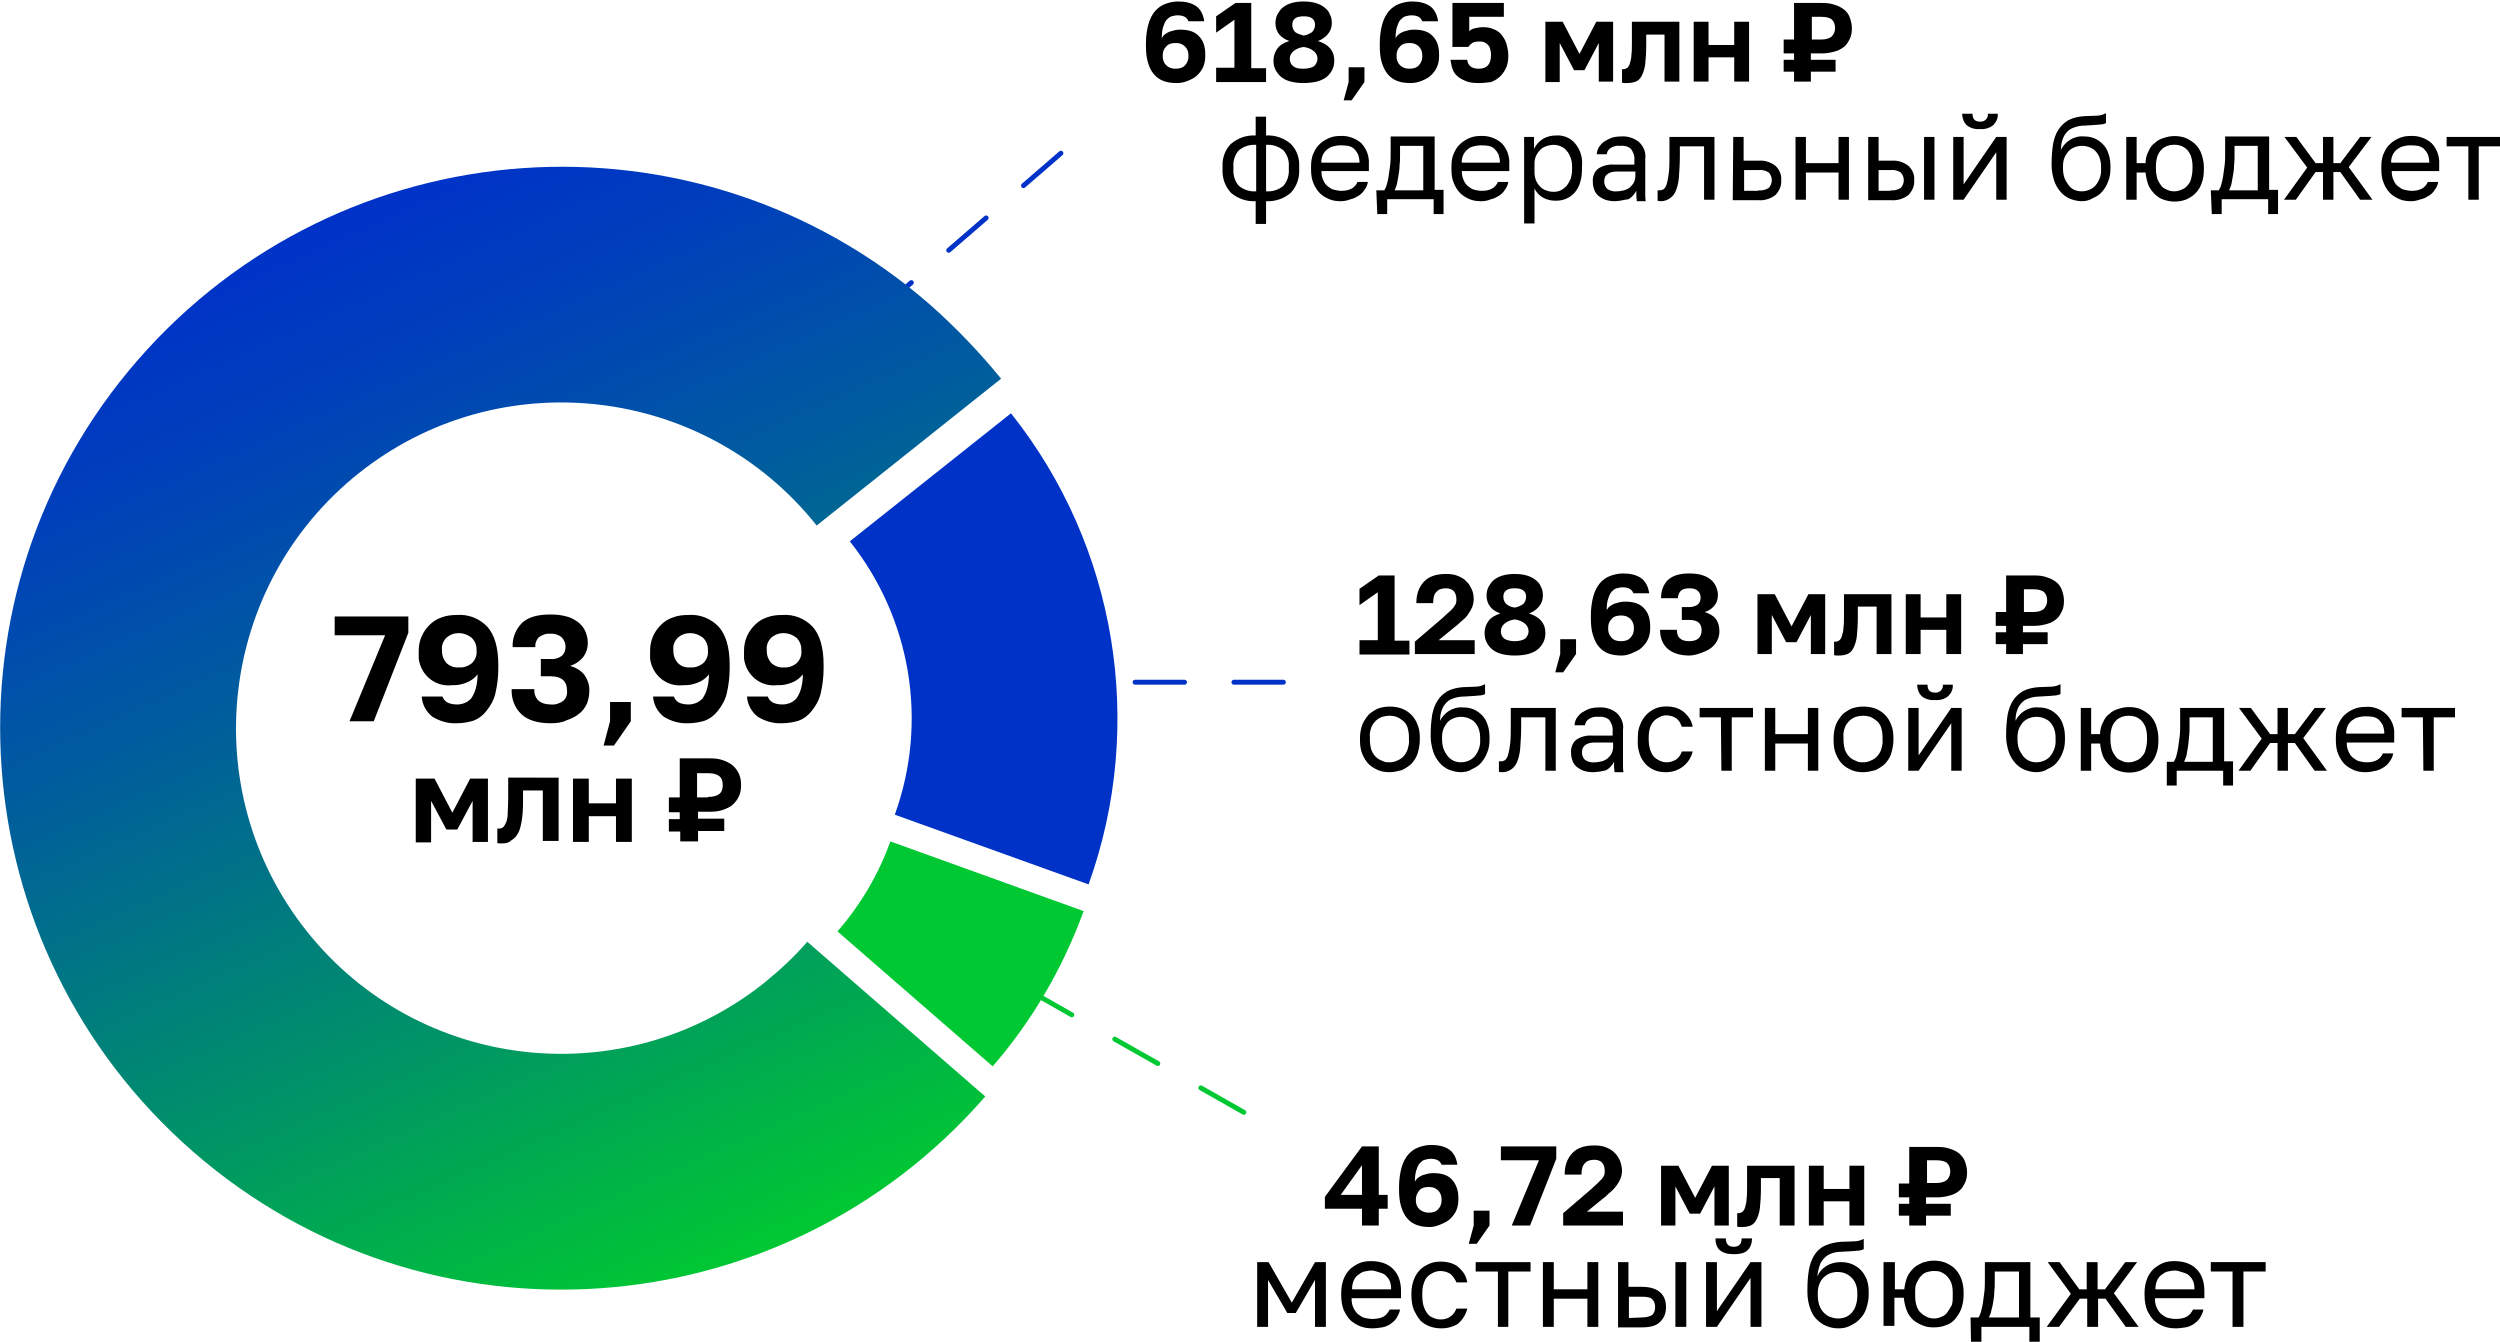 <?xml version="1.0" encoding="utf-8"?>
<!-- Generator: Adobe Illustrator 24.3.0, SVG Export Plug-In . SVG Version: 6.00 Build 0)  -->
<svg version="1.1" id="Layer_1" xmlns="http://www.w3.org/2000/svg" xmlns:xlink="http://www.w3.org/1999/xlink" x="0px" y="0px"
	 viewBox="0 0 505.7 271.4" style="enable-background:new 0 0 505.7 271.4;" xml:space="preserve">
<style type="text/css">
	.st0{fill:none;stroke:#00C832;stroke-linecap:round;stroke-linejoin:round;stroke-dasharray:10;}
	.st1{fill:none;stroke:#0032C8;stroke-linecap:round;stroke-linejoin:round;stroke-dasharray:10;}
	.st2{fill:url(#SVGID_1_);}
	.st3{fill:#0032C8;}
	.st4{fill:#00C832;}
</style>
<g id="Слой_2">
	<path d="M77.9,128.5H67.7v-3.8h14.9v3.3l-7,17.9h-4.9L77.9,128.5z"/>
	<path d="M92.4,146.3c-1.7,0.1-3.4-0.4-4.9-1.3c-1.3-1-2.1-2.5-2.2-4.1h4.2c0.2,0.5,0.5,0.9,1,1.2c0.6,0.3,1.3,0.4,2,0.4
		c0.5,0,1-0.1,1.5-0.3s0.9-0.5,1.3-0.9c0.4-0.6,0.7-1.2,0.9-1.9c0.3-1,0.4-2,0.4-3c-0.3,0.4-0.6,0.7-1,1s-0.8,0.5-1.3,0.7
		s-0.9,0.3-1.4,0.4c-0.5,0.1-1,0.1-1.5,0.1c-3.3,0.4-6.3-2-6.7-5.4c0-0.4,0-0.9,0-1.3v-0.3c0-1,0.2-2,0.6-2.9
		c0.4-0.9,0.9-1.6,1.6-2.3c0.7-0.7,1.5-1.2,2.4-1.5c1-0.4,2.1-0.5,3.1-0.5c2.3-0.2,4.6,0.7,6.2,2.4c1.4,1.6,2.2,4.1,2.2,7.7v0.6
		c0,1.8-0.2,3.5-0.6,5.2c-0.3,1.3-1,2.5-1.8,3.5c-0.7,0.9-1.6,1.6-2.7,2C94.7,146.1,93.6,146.3,92.4,146.3z M92.9,135
		c0.9,0.1,1.9-0.3,2.6-0.9c0.6-0.6,1-1.5,0.9-2.4v-0.3c0-0.9-0.3-1.7-1-2.4c-1.5-1.2-3.6-1.3-5.1,0c-0.6,0.6-1,1.5-0.9,2.4v0.3
		c0,0.9,0.3,1.7,0.9,2.4C91,134.8,92,135.1,92.9,135L92.9,135z"/>
	<path d="M111.4,146.3c-2.6,0-4.6-0.6-5.9-1.8c-1.4-1.3-2.1-3.2-2-5.1h4.6c-0.1,0.8,0.2,1.7,0.8,2.3c0.7,0.6,1.6,0.8,2.5,0.8
		c0.9,0.1,1.8-0.2,2.5-0.7c0.6-0.5,0.9-1.3,0.8-2.1c0-1.9-1.1-2.9-3.3-2.9h-2v-3.5h2c0.8,0.1,1.6-0.2,2.2-0.6
		c0.6-0.5,0.8-1.2,0.8-1.9s-0.3-1.4-0.8-1.9c-0.6-0.5-1.5-0.8-2.3-0.7c-0.8-0.1-1.6,0.2-2.3,0.7c-0.5,0.5-0.8,1.3-0.7,2h-4.6
		c-0.1-1.8,0.6-3.6,1.9-4.9c1.3-1.2,3.2-1.7,5.7-1.7c1.1,0,2.3,0.1,3.3,0.4c0.9,0.2,1.7,0.7,2.4,1.2c0.6,0.5,1.1,1.1,1.4,1.8
		c0.3,0.7,0.5,1.5,0.5,2.3c0,1.1-0.3,2.1-1,3c-0.7,0.8-1.6,1.4-2.6,1.7c1.1,0.3,2.2,0.9,2.9,1.8c0.7,1,1.1,2.2,1,3.4
		c0,0.9-0.2,1.7-0.5,2.5c-0.4,0.8-0.9,1.5-1.6,2c-0.7,0.6-1.6,1-2.5,1.3C113.6,146.2,112.5,146.3,111.4,146.3z"/>
	<path d="M123.4,145.9V142h4.2v3.9l-3.4,4.9h-2.1L123.4,145.9z"/>
	<path d="M139.2,146.3c-1.7,0.1-3.4-0.4-4.9-1.3c-1.3-1-2.1-2.5-2.2-4.1h4.2c0.2,0.5,0.5,0.9,1,1.2c0.6,0.3,1.3,0.4,2,0.4
		c0.5,0,1-0.1,1.5-0.3s0.9-0.5,1.3-0.9c0.4-0.6,0.7-1.2,0.9-1.9c0.3-1,0.4-2,0.4-3c-0.3,0.4-0.6,0.7-1,1s-0.8,0.5-1.3,0.7
		s-0.9,0.3-1.4,0.4c-0.5,0.1-1,0.1-1.5,0.1c-3.3,0.4-6.3-2-6.7-5.4c0-0.4,0-0.9,0-1.3v-0.3c0-1,0.2-2,0.6-2.9
		c0.4-0.9,0.9-1.6,1.6-2.3c0.7-0.7,1.5-1.2,2.4-1.5c1-0.4,2.1-0.5,3.1-0.5c2.3-0.2,4.6,0.7,6.2,2.4c1.4,1.6,2.2,4.1,2.2,7.7v0.6
		c0,1.8-0.2,3.5-0.6,5.2c-0.3,1.3-1,2.5-1.8,3.5c-0.7,0.9-1.6,1.6-2.7,2C141.5,146.1,140.4,146.3,139.2,146.3z M139.7,135
		c0.9,0.1,1.9-0.3,2.6-0.9c0.6-0.6,1-1.5,0.9-2.4v-0.3c0-0.9-0.3-1.7-1-2.4c-1.5-1.2-3.6-1.3-5.1,0c-0.6,0.6-1,1.5-0.9,2.4v0.3
		c0,0.9,0.3,1.7,0.9,2.4C137.8,134.8,138.7,135.1,139.7,135L139.7,135z"/>
	<path d="M158.2,146.3c-1.7,0.1-3.4-0.4-4.9-1.3c-1.3-1-2.1-2.5-2.2-4.1h4.2c0.2,0.5,0.5,0.9,1,1.2c0.6,0.3,1.3,0.4,2,0.4
		c0.5,0,1-0.1,1.5-0.3s0.9-0.5,1.3-0.9c0.4-0.6,0.7-1.2,0.9-1.9c0.3-1,0.4-2,0.4-3c-0.3,0.4-0.6,0.7-1,1s-0.8,0.5-1.3,0.7
		s-0.9,0.3-1.4,0.4c-0.5,0.1-1,0.1-1.5,0.1c-3.3,0.4-6.3-2-6.7-5.4c0-0.4,0-0.9,0-1.3v-0.3c0-1,0.2-2,0.6-2.9
		c0.4-0.9,0.9-1.6,1.6-2.3c0.7-0.7,1.5-1.2,2.4-1.5c1-0.4,2.1-0.5,3.1-0.5c2.3-0.2,4.6,0.7,6.2,2.4c1.4,1.6,2.2,4.1,2.2,7.7v0.6
		c0,1.8-0.2,3.5-0.6,5.2c-0.3,1.3-1,2.5-1.8,3.5c-0.7,0.9-1.6,1.6-2.7,2C160.5,146.1,159.3,146.3,158.2,146.3z M158.6,135
		c0.9,0.1,1.9-0.3,2.6-0.9c0.6-0.6,1-1.5,0.9-2.4v-0.3c0-0.9-0.3-1.7-1-2.4c-1.5-1.2-3.6-1.3-5.1,0c-0.6,0.6-1,1.5-0.9,2.4v0.3
		c0,0.9,0.3,1.7,0.9,2.4C156.8,134.8,157.7,135.1,158.6,135L158.6,135z"/>
	<path d="M281.1,156.2c-0.8,0-1.6-0.1-2.3-0.4c-0.7-0.3-1.4-0.7-1.9-1.2c-0.6-0.6-1-1.3-1.3-2c-0.4-0.9-0.5-1.9-0.5-2.9v-0.5
		c0-0.9,0.2-1.9,0.5-2.7c0.3-0.7,0.8-1.4,1.3-2c0.6-0.5,1.2-0.9,1.9-1.2c1.5-0.5,3.1-0.5,4.7,0c0.7,0.3,1.4,0.7,1.9,1.2
		c0.6,0.6,1,1.2,1.3,2c0.4,0.9,0.5,1.8,0.5,2.7v0.5c0,1-0.2,1.9-0.5,2.9c-0.3,0.8-0.8,1.5-1.3,2c-0.6,0.5-1.2,0.9-1.9,1.2
		C282.7,156,281.9,156.2,281.1,156.2z M281.1,154.2c0.5,0,1-0.1,1.4-0.3c0.5-0.2,0.9-0.4,1.3-0.8c0.4-0.4,0.7-0.9,0.9-1.4
		c0.2-0.7,0.4-1.4,0.3-2.1v-0.5c0-0.7-0.1-1.3-0.3-2c-0.2-0.5-0.5-1-0.9-1.3s-0.8-0.6-1.3-0.8c-0.9-0.3-1.9-0.3-2.9,0
		c-0.5,0.2-0.9,0.4-1.3,0.8c-0.4,0.4-0.7,0.8-0.9,1.3c-0.2,0.6-0.4,1.3-0.3,2v0.5c0,0.7,0.1,1.4,0.3,2.1c0.2,0.5,0.5,1,0.9,1.4
		s0.8,0.6,1.3,0.8C280.1,154.2,280.6,154.2,281.1,154.2L281.1,154.2z"/>
	<path d="M295.5,156.2c-0.8,0-1.6-0.2-2.4-0.5c-0.7-0.3-1.4-0.8-1.9-1.4c-0.6-0.7-1-1.4-1.3-2.3c-0.3-1-0.5-2-0.5-3v-0.5
		c0-1.3,0.1-2.6,0.3-3.9c0.2-1,0.5-2,1.1-2.9c0.5-0.8,1.2-1.4,2-1.9c1-0.5,2-0.7,3.1-0.8c1,0,1.9-0.1,2.6-0.1s1.3-0.2,1.9-0.5v2
		c-0.4,0.2-0.9,0.3-1.4,0.3c-0.7,0.1-1.6,0.1-2.8,0.2c-0.7,0-1.4,0.1-2,0.3s-1.1,0.4-1.5,0.8c-0.4,0.4-0.8,0.9-1,1.5
		c-0.3,0.7-0.4,1.5-0.4,2.3c0.4-0.8,1-1.5,1.8-2s1.8-0.8,2.8-0.7c0.8,0,1.5,0.1,2.2,0.4c0.7,0.3,1.2,0.7,1.7,1.2s0.9,1.2,1.1,1.9
		c0.3,0.8,0.4,1.7,0.4,2.5v0.5c0,0.9-0.1,1.8-0.5,2.7c-0.3,0.8-0.7,1.4-1.2,2s-1.2,1-1.9,1.3C297.2,156,296.3,156.2,295.5,156.2z
		 M295.5,154.2c1,0,2.1-0.4,2.8-1.2c0.8-1,1.2-2.2,1.1-3.4v-0.5c0-0.6-0.1-1.1-0.3-1.7c-0.2-0.5-0.4-0.9-0.8-1.3
		c-0.3-0.4-0.8-0.6-1.2-0.8c-1-0.4-2.1-0.4-3.1,0c-0.5,0.2-0.9,0.5-1.2,0.8c-0.3,0.4-0.6,0.8-0.8,1.3c-0.2,0.5-0.3,1.1-0.3,1.7v0.5
		c0,0.6,0.1,1.3,0.3,1.9c0.2,0.5,0.5,1,0.8,1.4C293.5,153.8,294.5,154.2,295.5,154.2L295.5,154.2z"/>
	<path d="M303.9,156.2c-0.2,0-0.5,0-0.7-0.1V154c0.1,0,0.2,0,0.4,0c0.3,0,0.7-0.1,0.9-0.3c0.3-0.3,0.5-0.7,0.6-1.2
		c0.2-0.7,0.3-1.5,0.4-2.3c0.1-1,0.1-2.2,0.1-3.6v-3.4h9.1v12.7h-2.1v-10.8h-4.9v2c0,1.5-0.1,3-0.2,4.4c-0.1,1-0.3,1.9-0.7,2.8
		C306.3,155.4,305.2,156.2,303.9,156.2L303.9,156.2z"/>
	<path d="M322.2,156.2c-0.6,0-1.3-0.1-1.9-0.3c-0.5-0.2-1-0.5-1.4-0.8c-0.4-0.4-0.7-0.8-0.8-1.2c-0.2-0.5-0.3-1-0.3-1.6
		c-0.1-1,0.3-2.1,1.1-2.7c0.9-0.6,2.1-0.9,3.2-0.8h4.1v-0.9c0.1-0.8-0.2-1.6-0.7-2.3c-0.6-0.5-1.4-0.7-2.2-0.6
		c-0.7-0.1-1.4,0.1-2,0.5c-0.4,0.3-0.6,0.7-0.7,1.2h-2.1c0-0.5,0.2-1,0.4-1.4c0.3-0.4,0.6-0.8,1-1.1c0.5-0.3,1-0.6,1.5-0.8
		c0.6-0.2,1.3-0.3,2-0.3c1.3-0.1,2.6,0.3,3.6,1.1c1,0.9,1.5,2.2,1.3,3.5v5.2c0,0.7,0,1.3,0,1.8s0,1,0.1,1.5h-1.8
		c0-0.4-0.1-0.7-0.1-1s0-0.7,0-1.1c-0.4,0.7-0.9,1.3-1.6,1.7C324.1,156,323.1,156.2,322.2,156.2z M322.6,154.2
		c0.5,0,0.9-0.1,1.4-0.2c0.4-0.1,0.8-0.3,1.2-0.6c0.3-0.3,0.6-0.6,0.8-1c0.2-0.4,0.3-0.9,0.3-1.3v-0.9h-3.8c-0.6,0-1.3,0.1-1.8,0.5
		c-0.5,0.3-0.7,0.9-0.7,1.5s0.2,1.1,0.6,1.5C321.2,154.1,321.9,154.3,322.6,154.2L322.6,154.2z"/>
	<path d="M337,156.2c-0.8,0-1.6-0.1-2.3-0.4c-0.7-0.3-1.3-0.7-1.8-1.2c-0.5-0.6-1-1.3-1.2-2c-0.3-0.9-0.5-1.9-0.4-2.9v-0.5
		c0-0.9,0.1-1.8,0.5-2.7c0.3-0.7,0.7-1.4,1.3-2c0.5-0.5,1.1-0.9,1.8-1.2c0.7-0.3,1.4-0.4,2.2-0.4c0.7,0,1.4,0.1,2,0.3
		s1.1,0.5,1.6,0.9c0.4,0.4,0.8,0.8,1.1,1.3c0.3,0.5,0.5,1,0.6,1.6h-2.2c-0.1-0.3-0.3-0.6-0.4-0.9c-0.2-0.3-0.4-0.5-0.6-0.7
		c-0.3-0.2-0.6-0.4-0.9-0.5c-0.4-0.1-0.8-0.2-1.2-0.2c-0.5,0-0.9,0.1-1.3,0.3s-0.8,0.4-1.2,0.8c-0.4,0.4-0.6,0.8-0.8,1.3
		c-0.2,0.6-0.3,1.3-0.3,2v0.5c0,0.7,0.1,1.4,0.3,2.1c0.2,0.5,0.4,1,0.8,1.4c0.3,0.3,0.7,0.6,1.2,0.8c0.4,0.2,0.9,0.3,1.3,0.3
		c0.7,0,1.4-0.2,2-0.6c0.5-0.4,0.9-0.9,1.1-1.6h2.2c-0.3,1.2-0.9,2.2-1.9,3C339.5,155.8,338.3,156.2,337,156.2z"/>
	<path d="M348.1,145.1h-4.3v-1.9h10.8v1.9h-4.3v10.8h-2.1L348.1,145.1z"/>
	<path d="M357,143.2h2.1v5.3h6.6v-5.3h2.1v12.7h-2.1v-5.5h-6.6v5.5H357V143.2z"/>
	<path d="M376.9,156.2c-0.8,0-1.6-0.1-2.3-0.4c-0.7-0.3-1.4-0.7-1.9-1.2c-0.6-0.6-1-1.3-1.3-2c-0.4-0.9-0.5-1.9-0.5-2.9v-0.5
		c0-0.9,0.2-1.9,0.5-2.7c0.3-0.7,0.8-1.4,1.3-2c0.6-0.5,1.2-0.9,1.9-1.2c1.5-0.5,3.1-0.5,4.7,0c0.7,0.3,1.4,0.7,1.9,1.2
		c0.6,0.6,1,1.2,1.3,2c0.4,0.9,0.5,1.8,0.5,2.7v0.5c0,1-0.2,1.9-0.5,2.9c-0.3,0.8-0.8,1.5-1.3,2c-0.6,0.5-1.2,0.9-1.9,1.2
		C378.5,156,377.7,156.2,376.9,156.2z M376.9,154.2c0.5,0,1-0.1,1.4-0.3c0.5-0.2,0.9-0.4,1.3-0.8c0.4-0.4,0.7-0.9,0.9-1.4
		c0.2-0.7,0.4-1.4,0.3-2.1v-0.5c0-0.7-0.1-1.3-0.3-2c-0.2-0.5-0.5-1-0.9-1.3s-0.8-0.6-1.3-0.8c-0.9-0.3-1.9-0.3-2.9,0
		c-0.5,0.2-0.9,0.4-1.3,0.8c-0.4,0.4-0.7,0.8-0.9,1.3c-0.2,0.6-0.4,1.3-0.3,2v0.5c0,0.7,0.1,1.4,0.3,2.1c0.2,0.5,0.5,1,0.9,1.4
		s0.8,0.6,1.3,0.8C375.9,154.2,376.4,154.2,376.9,154.2L376.9,154.2z"/>
	<path d="M386,143.2h2.1v9.6l6.6-9.6h2.1v12.7h-2.1v-9.6l-6.6,9.6H386V143.2z M391.4,141.6c-1,0.1-2-0.2-2.7-0.8
		c-0.6-0.6-0.9-1.5-0.9-2.3h2.1c0,1.1,0.5,1.6,1.5,1.6c0.8,0.1,1.5-0.5,1.6-1.2c0-0.1,0-0.3,0-0.4h2c0.1,0.9-0.3,1.7-0.9,2.3
		C393.4,141.4,392.4,141.7,391.4,141.6L391.4,141.6z"/>
	<path d="M411.9,156.2c-0.8,0-1.6-0.2-2.4-0.5c-0.7-0.3-1.4-0.8-1.9-1.4c-0.6-0.7-1-1.4-1.3-2.3c-0.3-1-0.5-2-0.5-3v-0.5
		c0-1.3,0.1-2.6,0.3-3.9c0.2-1,0.5-2,1.1-2.9c0.5-0.8,1.2-1.4,2-1.9c1-0.5,2-0.7,3.1-0.8c1,0,1.9-0.1,2.6-0.1s1.3-0.2,1.9-0.5v2
		c-0.4,0.2-0.9,0.3-1.4,0.3c-0.7,0.1-1.6,0.1-2.8,0.2c-0.7,0-1.4,0.1-2,0.3s-1.1,0.4-1.5,0.8c-0.4,0.4-0.8,0.9-1,1.5
		c-0.3,0.7-0.4,1.5-0.4,2.3c0.4-0.8,1-1.5,1.8-2s1.8-0.8,2.8-0.7c0.8,0,1.5,0.1,2.2,0.4c0.7,0.3,1.2,0.7,1.7,1.2s0.9,1.2,1.1,1.9
		c0.3,0.8,0.4,1.7,0.4,2.5v0.5c0,0.9-0.1,1.8-0.5,2.7c-0.3,0.8-0.7,1.4-1.2,2s-1.2,1-1.9,1.3C413.6,156,412.7,156.2,411.9,156.2z
		 M411.9,154.2c1,0,2.1-0.4,2.8-1.2c0.8-1,1.2-2.2,1.1-3.4v-0.5c0-0.6-0.1-1.1-0.3-1.7c-0.2-0.5-0.4-0.9-0.8-1.3
		c-0.3-0.4-0.8-0.6-1.2-0.8c-1-0.4-2.1-0.4-3.1,0c-0.5,0.2-0.9,0.5-1.2,0.8c-0.3,0.4-0.6,0.8-0.8,1.3c-0.2,0.5-0.3,1.1-0.3,1.7v0.5
		c0,0.6,0.1,1.3,0.3,1.9c0.2,0.5,0.5,1,0.8,1.4C409.9,153.8,410.9,154.2,411.9,154.2L411.9,154.2z"/>
	<path d="M420.9,143.2h2.1v5.3h1.8c0-0.8,0.2-1.7,0.6-2.4c0.3-0.7,0.7-1.3,1.3-1.7c0.5-0.5,1.1-0.8,1.8-1c1.4-0.5,3-0.5,4.4,0
		c0.7,0.3,1.3,0.7,1.9,1.2c0.6,0.6,1,1.2,1.3,2c0.3,0.9,0.5,1.8,0.5,2.7v0.5c0,1-0.1,1.9-0.5,2.9c-0.3,0.8-0.7,1.4-1.3,2
		c-0.5,0.5-1.2,0.9-1.9,1.2c-1.4,0.5-3,0.5-4.4,0c-0.7-0.2-1.3-0.6-1.8-1.1s-1-1.1-1.3-1.8c-0.3-0.8-0.5-1.7-0.6-2.6H423v5.5h-2.1
		V143.2z M430.6,154.2c0.5,0,0.9-0.1,1.4-0.3s0.9-0.4,1.2-0.8c0.4-0.4,0.7-0.9,0.8-1.4c0.2-0.7,0.3-1.4,0.3-2.1v-0.5
		c0-0.7-0.1-1.3-0.3-2c-0.2-0.5-0.5-1-0.8-1.3s-0.7-0.6-1.2-0.8c-0.9-0.3-1.9-0.3-2.8,0c-0.4,0.2-0.9,0.4-1.2,0.8
		c-0.4,0.4-0.6,0.8-0.8,1.3c-0.2,0.6-0.3,1.3-0.3,2v0.5c0,0.7,0.1,1.4,0.3,2.1c0.2,0.5,0.5,1,0.8,1.4s0.7,0.6,1.2,0.8
		C429.7,154.2,430.2,154.2,430.6,154.2L430.6,154.2z"/>
	<path d="M438.1,154.1h1.6c0.2-0.3,0.4-0.7,0.5-1.1c0.2-0.6,0.3-1.2,0.4-1.8c0.1-0.7,0.2-1.4,0.3-2.2c0.1-0.8,0.1-1.6,0.1-2.4v-3.4
		h8.9V154h1.8v4.9h-2v-3h-9.4v3h-2v-4.8H438.1z M447.6,154.1v-9h-4.7v2c0,0.7,0,1.3-0.1,2s-0.1,1.3-0.2,1.9
		c-0.1,0.6-0.2,1.2-0.3,1.7c-0.1,0.5-0.3,0.9-0.5,1.4L447.6,154.1L447.6,154.1z"/>
	<path d="M457.5,149.4l-4.6-6.2h2.4l3.9,5.3h1.5v-5.3h2.1v5.3h1.4l4-5.3h2.3l-4.6,6.1l4.8,6.6h-2.5l-4-5.6h-1.4v5.6h-2.1v-5.6h-1.5
		l-4,5.6h-2.4L457.5,149.4z"/>
	<path d="M478.5,156.2c-0.8,0-1.6-0.1-2.3-0.4c-0.7-0.3-1.4-0.7-1.9-1.2c-0.6-0.6-1-1.3-1.3-2c-0.4-0.9-0.5-1.9-0.5-2.9v-0.5
		c0-0.9,0.1-1.9,0.5-2.7c0.3-0.7,0.7-1.4,1.3-1.9c0.5-0.5,1.2-0.9,1.9-1.2c0.7-0.3,1.5-0.4,2.2-0.4c2.9-0.3,5.6,1.8,5.9,4.8
		c0,0.4,0,0.8,0,1.1v1.3h-9.6c0,0.7,0.1,1.3,0.4,1.9c0.2,0.5,0.5,0.9,0.9,1.2s0.8,0.6,1.3,0.7c0.5,0.1,0.9,0.2,1.4,0.2
		c0.8,0,1.5-0.1,2.2-0.5c0.5-0.3,0.9-0.8,1.1-1.3h2.1c-0.1,0.6-0.3,1.1-0.7,1.6c-0.3,0.5-0.7,0.9-1.2,1.2s-1,0.6-1.6,0.7
		C479.8,156.1,479.2,156.2,478.5,156.2z M478.4,144.9c-0.5,0-1,0.1-1.4,0.2c-0.5,0.1-0.9,0.4-1.2,0.6c-0.4,0.3-0.7,0.7-0.9,1.1
		c-0.2,0.5-0.4,1.1-0.3,1.6h7.7c0-0.6-0.1-1.1-0.3-1.7c-0.2-0.4-0.5-0.8-0.8-1.1s-0.8-0.5-1.2-0.6
		C479.4,144.9,478.9,144.9,478.4,144.9L478.4,144.9z"/>
	<path d="M490.1,145.1h-4.3v-1.9h10.8v1.9h-4.3v10.8h-2.1L490.1,145.1z"/>
	<path d="M254,40.7c-1.8,0.1-3.6-0.5-5-1.7c-1.2-1.3-1.8-3-1.7-4.8v-0.5c-0.1-1.7,0.5-3.4,1.7-4.6c1.4-1.2,3.2-1.8,5-1.7v-3.8h2.1
		v3.8c1.8-0.1,3.6,0.5,5,1.7c1.2,1.2,1.8,2.9,1.7,4.6v0.5c0.1,1.8-0.5,3.5-1.7,4.8c-1.4,1.2-3.2,1.8-5,1.7v4.6H254V40.7z
		 M249.5,34.2c-0.1,1.2,0.3,2.5,1.1,3.4c1,0.8,2.2,1.2,3.5,1.1v-9.4c-1.3-0.1-2.5,0.3-3.5,1.1c-0.8,0.9-1.2,2.1-1.1,3.3V34.2z
		 M260.7,33.7c0.1-1.2-0.3-2.4-1.1-3.3c-1-0.8-2.2-1.2-3.5-1.1v9.4c1.3,0.1,2.5-0.3,3.5-1.1c0.8-0.9,1.2-2.2,1.1-3.4V33.7z"/>
	<path d="M271.2,40.7c-0.8,0-1.6-0.1-2.3-0.4c-0.7-0.3-1.4-0.7-1.9-1.2c-0.6-0.6-1-1.3-1.3-2c-0.4-0.9-0.5-1.9-0.5-2.9v-0.5
		c0-0.9,0.1-1.9,0.5-2.7c0.3-0.7,0.7-1.4,1.3-1.9c0.5-0.5,1.2-0.9,1.9-1.2c0.7-0.3,1.5-0.4,2.2-0.4c1.6-0.1,3.2,0.5,4.3,1.5
		c1.1,1.2,1.6,2.7,1.5,4.3v1.3h-9.6c0,0.7,0.1,1.3,0.4,1.9c0.2,0.5,0.5,0.9,0.9,1.2s0.8,0.6,1.3,0.7c0.5,0.1,0.9,0.2,1.4,0.2
		c0.8,0,1.5-0.1,2.2-0.5c0.5-0.3,0.9-0.8,1.1-1.3h2.1c-0.1,0.6-0.3,1.1-0.7,1.6c-0.3,0.5-0.7,0.9-1.2,1.2s-1,0.6-1.6,0.7
		C272.5,40.6,271.8,40.7,271.2,40.7z M271.1,29.4c-0.5,0-1,0.1-1.4,0.2c-0.5,0.1-0.9,0.4-1.2,0.6c-0.4,0.3-0.7,0.7-0.9,1.1
		c-0.2,0.5-0.4,1.1-0.3,1.6h7.7c0-0.6-0.1-1.1-0.3-1.7c-0.2-0.4-0.5-0.8-0.8-1.1c-0.3-0.3-0.8-0.5-1.2-0.6
		C272,29.4,271.5,29.4,271.1,29.4L271.1,29.4z"/>
	<path d="M278.4,38.5h1.6c0.2-0.3,0.4-0.7,0.5-1.1c0.2-0.6,0.3-1.2,0.4-1.8c0.1-0.7,0.2-1.4,0.3-2.2c0.1-0.8,0.1-1.6,0.1-2.4v-3.4
		h8.9v10.8h1.8v4.9h-2v-3h-9.4v3h-2L278.4,38.5z M287.9,38.5v-9h-4.7v2c0,0.7,0,1.3-0.1,2c0,0.7-0.1,1.3-0.2,1.9
		c-0.1,0.6-0.2,1.2-0.3,1.7c-0.1,0.5-0.3,0.9-0.5,1.4L287.9,38.5z"/>
	<path d="M299.6,40.7c-0.8,0-1.6-0.1-2.3-0.4c-0.7-0.3-1.4-0.7-1.9-1.2c-0.6-0.6-1-1.3-1.3-2c-0.4-0.9-0.5-1.9-0.5-2.9v-0.5
		c0-0.9,0.1-1.9,0.5-2.7c0.3-0.7,0.7-1.4,1.3-1.9c0.5-0.5,1.2-0.9,1.9-1.2c0.7-0.3,1.5-0.4,2.2-0.4c1.6-0.1,3.2,0.5,4.3,1.5
		c1.1,1.2,1.6,2.7,1.5,4.3v1.3h-9.6c0,0.7,0.1,1.3,0.4,1.9c0.2,0.5,0.5,0.9,0.9,1.2s0.8,0.6,1.3,0.7c0.5,0.1,0.9,0.2,1.4,0.2
		c0.8,0,1.5-0.1,2.2-0.5c0.5-0.3,0.9-0.8,1.1-1.3h2.1c-0.1,0.6-0.3,1.1-0.7,1.6c-0.3,0.5-0.7,0.9-1.2,1.2s-1,0.6-1.6,0.7
		C300.9,40.6,300.3,40.7,299.6,40.7z M299.5,29.4c-0.5,0-1,0.1-1.4,0.2c-0.5,0.1-0.9,0.3-1.2,0.6c-0.4,0.3-0.7,0.7-0.9,1.1
		c-0.2,0.5-0.4,1.1-0.3,1.6h7.7c0-0.6-0.1-1.1-0.3-1.7c-0.2-0.4-0.5-0.8-0.8-1.1c-0.3-0.3-0.8-0.5-1.2-0.6
		C300.5,29.4,300,29.4,299.5,29.4L299.5,29.4z"/>
	<path d="M308.3,27.7h2v2.4c0.4-0.8,1-1.5,1.8-2s1.8-0.7,2.7-0.7c1.4-0.1,2.9,0.5,3.8,1.6c1.1,1.3,1.6,3,1.4,4.7v0.5
		c0,1-0.1,1.9-0.4,2.8c-0.2,0.7-0.6,1.4-1.1,2c-0.5,0.5-1,0.9-1.7,1.2s-1.4,0.4-2.1,0.4c-1,0-1.9-0.2-2.7-0.7
		c-0.7-0.4-1.3-1.1-1.6-1.8v7.1h-2.1L308.3,27.7z M314.3,38.8c0.5,0,1-0.1,1.4-0.3s0.8-0.5,1.2-0.9c0.3-0.4,0.6-0.9,0.8-1.4
		c0.2-0.6,0.3-1.3,0.3-2v-0.5c0-0.6-0.1-1.3-0.3-1.8c-0.2-0.5-0.4-1-0.8-1.4c-0.3-0.4-0.7-0.7-1.2-0.9c-0.5-0.2-0.9-0.3-1.4-0.3
		s-1.1,0.1-1.6,0.3c-0.5,0.2-0.9,0.4-1.2,0.8c-0.7,0.7-1.1,1.6-1.1,2.6v1.9c0,0.5,0.1,1.1,0.3,1.6c0.4,0.9,1.1,1.7,2,2
		C313.2,38.7,313.7,38.8,314.3,38.8z"/>
	<path d="M326.6,40.7c-0.6,0-1.3-0.1-1.9-0.3c-0.5-0.2-1-0.5-1.4-0.8c-0.4-0.4-0.7-0.8-0.8-1.2c-0.2-0.5-0.3-1-0.3-1.6
		c-0.1-1,0.3-2.1,1.1-2.7c0.9-0.6,2.1-0.9,3.2-0.8h4.1v-0.9c0.1-0.8-0.2-1.6-0.7-2.3c-0.6-0.5-1.4-0.7-2.2-0.6
		c-0.7-0.1-1.4,0.1-2,0.5c-0.4,0.3-0.6,0.7-0.7,1.2h-2c0-0.5,0.2-1,0.4-1.4c0.3-0.4,0.6-0.8,1-1.1c0.5-0.3,1-0.6,1.5-0.8
		c0.6-0.2,1.3-0.3,2-0.3c1.3-0.1,2.6,0.3,3.6,1.1c1,0.9,1.5,2.2,1.3,3.5v5.2c0,0.7,0,1.3,0,1.8s0,1,0.1,1.5h-1.8
		c0-0.4-0.1-0.7-0.1-1s0-0.7,0-1.1c-0.4,0.7-0.9,1.3-1.6,1.7C328.5,40.4,327.6,40.7,326.6,40.7z M327.1,38.7c0.5,0,0.9-0.1,1.4-0.2
		c0.4-0.1,0.8-0.3,1.2-0.6c0.3-0.3,0.6-0.6,0.8-1c0.2-0.4,0.3-0.9,0.3-1.3v-0.9H327c-0.6,0-1.3,0.1-1.8,0.5
		c-0.5,0.3-0.7,0.9-0.7,1.5s0.2,1.1,0.6,1.5C325.7,38.6,326.4,38.8,327.1,38.7L327.1,38.7z"/>
	<path d="M336,40.7c-0.2,0-0.5,0-0.7-0.1v-2.1c0.1,0,0.2,0,0.4,0c0.3,0,0.7-0.1,0.9-0.3c0.3-0.3,0.5-0.7,0.6-1.2
		c0.2-0.7,0.3-1.5,0.4-2.3c0.1-1,0.1-2.2,0.1-3.6v-3.4h9.1v12.7h-2.1V29.6h-4.9v2c0,1.5-0.1,3-0.2,4.4c-0.1,1-0.3,1.9-0.7,2.8
		C338.4,39.9,337.2,40.7,336,40.7L336,40.7z"/>
	<path d="M350.6,27.7h2.1v4.8h3c1.3-0.1,2.5,0.3,3.5,1.1c0.8,0.8,1.2,1.8,1.1,2.9c0.1,1.1-0.4,2.1-1.1,2.9c-1,0.8-2.3,1.2-3.5,1.1
		h-5.2L350.6,27.7z M355.7,38.5c0.7,0.1,1.5-0.1,2.1-0.5c0.8-0.9,0.8-2.2,0-3.1c-0.6-0.4-1.4-0.6-2.1-0.5h-2.9v4.2h2.9V38.5z"/>
	<path d="M363.2,27.7h2.1V33h6.6v-5.3h2.1v12.7h-2.1v-5.5h-6.6v5.5h-2.1V27.7z"/>
	<path d="M377.9,27.7h2.1v4.8h2.6c1.3-0.1,2.5,0.3,3.5,1.1c0.8,0.8,1.2,1.8,1.1,2.9c0.1,1.1-0.4,2.1-1.1,2.9c-1,0.8-2.3,1.2-3.5,1.1
		h-4.7V27.7z M382.4,38.5c0.7,0.1,1.5-0.1,2.1-0.5c0.8-0.9,0.8-2.2,0-3.1c-0.6-0.4-1.4-0.6-2.1-0.5H380v4.2h2.4V38.5z M389.2,27.7
		h2.1v12.7h-2.1V27.7z"/>
	<path d="M395.1,27.7h2.1v9.6l6.6-9.6h2.1v12.7h-2.1v-9.6l-6.6,9.6h-2.1V27.7z M400.5,26.1c-1,0.1-2-0.2-2.7-0.8
		c-0.6-0.6-0.9-1.5-0.9-2.3h2.1c0,1.1,0.5,1.6,1.5,1.6c0.8,0.1,1.5-0.5,1.6-1.2c0-0.1,0-0.3,0-0.4h2c0.1,0.9-0.3,1.7-0.9,2.3
		C402.5,25.9,401.5,26.2,400.5,26.1L400.5,26.1z"/>
	<path d="M421.1,40.7c-0.8,0-1.6-0.2-2.4-0.5c-0.7-0.3-1.4-0.8-1.9-1.4c-0.6-0.7-1-1.4-1.3-2.3c-0.3-1-0.5-2-0.5-3V33
		c0-1.3,0.1-2.6,0.3-3.9c0.2-1,0.5-2,1.1-2.9c0.5-0.8,1.2-1.4,2-1.9c1-0.5,2-0.7,3.1-0.8c1,0,1.9-0.1,2.6-0.1s1.3-0.2,1.9-0.5v2
		c-0.4,0.2-0.9,0.3-1.4,0.3c-0.7,0.1-1.6,0.1-2.8,0.2c-0.7,0-1.4,0.1-2,0.3c-0.6,0.2-1.1,0.4-1.5,0.8s-0.8,0.9-1,1.5
		c-0.3,0.7-0.4,1.5-0.4,2.3c0.4-0.8,1-1.5,1.8-2s1.8-0.8,2.8-0.7c0.8,0,1.5,0.1,2.2,0.4s1.2,0.7,1.7,1.2s0.9,1.2,1.1,1.9
		c0.3,0.8,0.4,1.7,0.4,2.5v0.5c0,0.9-0.1,1.8-0.5,2.7c-0.3,0.8-0.7,1.4-1.2,2s-1.2,1-1.9,1.3C422.7,40.5,421.9,40.7,421.1,40.7z
		 M421.1,38.7c1,0,2.1-0.4,2.8-1.2c0.8-1,1.2-2.2,1.1-3.4v-0.5c0-0.6-0.1-1.1-0.3-1.7c-0.2-0.5-0.4-0.9-0.8-1.3
		c-0.3-0.4-0.8-0.6-1.2-0.8c-1-0.4-2.1-0.4-3.1,0c-0.5,0.2-0.9,0.5-1.2,0.8c-0.3,0.4-0.6,0.8-0.8,1.3c-0.2,0.5-0.3,1.1-0.3,1.7v0.5
		c0,0.6,0.1,1.3,0.3,1.9c0.2,0.5,0.5,1,0.8,1.4C419,38.3,420,38.7,421.1,38.7L421.1,38.7z"/>
	<path d="M430.1,27.7h2.1V33h1.8c0-0.8,0.2-1.7,0.6-2.4c0.3-0.7,0.7-1.3,1.3-1.7c0.5-0.5,1.1-0.8,1.8-1c1.4-0.5,3-0.5,4.4,0
		c0.7,0.3,1.3,0.7,1.9,1.2c0.6,0.6,1,1.2,1.3,2c0.3,0.9,0.5,1.8,0.5,2.7v0.5c0,1-0.1,1.9-0.5,2.9c-0.3,0.8-0.7,1.4-1.3,2
		c-0.5,0.5-1.2,0.9-1.9,1.2c-1.4,0.5-3,0.5-4.4,0c-0.7-0.2-1.3-0.6-1.8-1.1s-1-1.1-1.3-1.8c-0.3-0.8-0.5-1.7-0.6-2.6h-1.8v5.5h-2.1
		V27.7z M439.8,38.7c0.5,0,0.9-0.1,1.4-0.3s0.9-0.4,1.2-0.8c0.4-0.4,0.7-0.9,0.8-1.4c0.2-0.7,0.3-1.4,0.3-2.1v-0.5
		c0-0.7-0.1-1.3-0.3-2c-0.2-0.5-0.5-1-0.8-1.3s-0.7-0.6-1.2-0.8c-0.9-0.3-1.9-0.3-2.8,0c-0.4,0.2-0.9,0.4-1.2,0.8
		c-0.4,0.4-0.6,0.8-0.8,1.3c-0.2,0.6-0.3,1.3-0.3,2v0.5c0,0.7,0.1,1.4,0.3,2.1c0.2,0.5,0.5,1,0.8,1.4s0.7,0.6,1.2,0.8
		C438.8,38.6,439.3,38.7,439.8,38.7L439.8,38.7z"/>
	<path d="M447.2,38.5h1.6c0.2-0.3,0.4-0.7,0.5-1.1c0.2-0.6,0.3-1.2,0.4-1.8c0.1-0.7,0.2-1.4,0.3-2.2c0.1-0.8,0.1-1.6,0.1-2.4v-3.4
		h8.9v10.8h1.8v4.9h-2v-3h-9.4v3h-2L447.2,38.5z M456.7,38.5v-9H452v2c0,0.7,0,1.3-0.1,2c0,0.7-0.1,1.3-0.2,1.9
		c-0.1,0.6-0.2,1.2-0.3,1.7c-0.1,0.5-0.3,0.9-0.5,1.4L456.7,38.5z"/>
	<path d="M466.7,33.9l-4.6-6.2h2.4l3.9,5.3h1.5v-5.3h2.1V33h1.4l4-5.3h2.3l-4.6,6.1l4.8,6.6h-2.5l-4-5.6H472v5.6h-2.1v-5.6h-1.5
		l-4,5.6H462L466.7,33.9z"/>
	<path d="M487.7,40.7c-0.8,0-1.6-0.1-2.3-0.4c-0.7-0.3-1.4-0.7-1.9-1.2c-0.6-0.6-1-1.3-1.3-2c-0.4-0.9-0.5-1.9-0.5-2.9v-0.5
		c0-0.9,0.1-1.9,0.5-2.7c0.3-0.7,0.7-1.4,1.3-1.9c0.5-0.5,1.2-0.9,1.9-1.2c0.7-0.3,1.5-0.4,2.2-0.4c1.6-0.1,3.2,0.5,4.3,1.5
		c1.1,1.2,1.6,2.7,1.5,4.3v1.3h-9.6c0,0.7,0.1,1.3,0.4,1.9c0.2,0.5,0.5,0.9,0.9,1.2s0.8,0.6,1.3,0.7c0.5,0.1,0.9,0.2,1.4,0.2
		c0.8,0,1.5-0.1,2.2-0.5c0.5-0.3,0.9-0.8,1.1-1.3h2.1c-0.1,0.6-0.3,1.1-0.7,1.6c-0.3,0.5-0.7,0.9-1.2,1.2s-1,0.6-1.6,0.7
		C488.9,40.6,488.3,40.7,487.7,40.7z M487.5,29.4c-0.5,0-1,0.1-1.4,0.2c-0.5,0.1-0.9,0.4-1.2,0.6c-0.4,0.3-0.7,0.7-0.9,1.1
		c-0.2,0.5-0.4,1.1-0.3,1.6h7.7c0-0.6-0.1-1.1-0.3-1.7c-0.2-0.4-0.5-0.8-0.8-1.1c-0.3-0.3-0.8-0.5-1.2-0.6
		C488.5,29.4,488,29.4,487.5,29.4L487.5,29.4z"/>
	<path d="M499.2,29.6h-4.3v-1.9h10.8v1.9h-4.3v10.8h-2.1V29.6H499.2z"/>
	<path class="st0" d="M251.6,225c-15.6-8.9-31.3-17.7-46.9-26.6"/>
	<path class="st1" d="M259.6,138h-41"/>
	<path class="st1" d="M214.6,31l-37,32"/>
	
		<linearGradient id="SVGID_1_" gradientUnits="userSpaceOnUse" x1="158.149" y1="745.779" x2="65.766" y2="538.283" gradientTransform="matrix(1 0 0 1 0 -494)">
		<stop  offset="0" style="stop-color:#00C832"/>
		<stop  offset="0.284" style="stop-color:#009565"/>
		<stop  offset="0.616" style="stop-color:#00609A"/>
		<stop  offset="0.864" style="stop-color:#003FBB"/>
		<stop  offset="1" style="stop-color:#0032C8"/>
	</linearGradient>
	<path class="st2" d="M199.3,221.8C158.1,269.1,86.4,274.2,39.1,233S-13.3,120.1,27.9,72.8s112.9-52.4,160.2-11.2
		c5.2,4.6,10,9.6,14.4,15l-37.3,29.7C142.5,77.8,101,73.1,72.6,95.7S39.4,159.8,62,188.3s64.1,33.2,92.6,10.5
		c3.1-2.5,6.1-5.3,8.7-8.3L199.3,221.8z"/>
	<path class="st3" d="M204.5,83.6c21.4,26.9,27.3,63,15.7,95.3L181,164.8c6.8-18.8,3.3-39.7-9.1-55.3L204.5,83.6z"/>
	<path class="st4" d="M219.2,184.3c-4.2,11.5-10.4,22.2-18.4,31.4l-31.4-27.3c4.7-5.4,8.3-11.5,10.7-18.2L219.2,184.3z"/>
</g>
<g>
	<path d="M254.3,255.3h2.3l4.7,8.2l4.7-8.2h2.2v13.1H266v-9.5l-3.9,6.7h-1.7l-3.9-6.7v9.5h-2.2V255.3z"/>
	<path d="M277.6,268.7c-0.8,0-1.6-0.1-2.4-0.4s-1.4-0.7-2-1.2c-0.6-0.6-1-1.3-1.4-2.1c-0.3-0.8-0.5-1.8-0.5-3v-0.5
		c0-1.1,0.2-2,0.5-2.8s0.8-1.5,1.3-2c0.6-0.5,1.2-0.9,1.9-1.2c0.7-0.3,1.5-0.4,2.3-0.4c1.9,0,3.4,0.5,4.5,1.6
		c1.1,1.1,1.6,2.6,1.6,4.5v1.4h-10c0,0.8,0.1,1.4,0.4,2s0.6,1,1,1.3s0.8,0.6,1.3,0.7s1,0.2,1.5,0.2c1,0,1.8-0.2,2.3-0.5
		s0.9-0.8,1.2-1.4h2.1c-0.1,0.6-0.4,1.2-0.7,1.7c-0.3,0.5-0.8,0.9-1.2,1.2c-0.5,0.3-1,0.6-1.7,0.7S278.3,268.7,277.6,268.7z
		 M277.5,257c-0.5,0-1,0.1-1.5,0.2s-0.9,0.4-1.3,0.7c-0.4,0.3-0.7,0.7-0.9,1.2c-0.2,0.5-0.3,1-0.3,1.7h7.9c0-0.7-0.1-1.3-0.3-1.7
		c-0.2-0.5-0.5-0.8-0.8-1.1s-0.8-0.5-1.2-0.6S278,257,277.5,257z"/>
	<path d="M291.6,268.7c-0.8,0-1.6-0.1-2.4-0.4s-1.4-0.7-1.9-1.2c-0.5-0.6-0.9-1.3-1.3-2.1c-0.3-0.8-0.5-1.8-0.5-2.9v-0.5
		c0-1.1,0.2-2,0.5-2.8s0.8-1.5,1.3-2s1.2-0.9,1.9-1.2c0.7-0.3,1.5-0.4,2.2-0.4s1.5,0.1,2.1,0.3s1.2,0.5,1.6,0.9s0.8,0.8,1.1,1.3
		c0.3,0.5,0.5,1.1,0.6,1.7h-2.2c-0.1-0.3-0.3-0.6-0.5-0.9s-0.4-0.5-0.6-0.7s-0.6-0.4-0.9-0.5s-0.8-0.2-1.2-0.2
		c-0.5,0-0.9,0.1-1.4,0.3c-0.4,0.2-0.8,0.4-1.2,0.8s-0.6,0.8-0.8,1.4c-0.2,0.6-0.3,1.2-0.3,2v0.5c0,0.8,0.1,1.6,0.3,2.2
		c0.2,0.6,0.5,1.1,0.8,1.5s0.7,0.6,1.2,0.8c0.4,0.2,0.9,0.3,1.4,0.3c0.8,0,1.5-0.2,2-0.6c0.6-0.4,0.9-0.9,1.2-1.6h2.2
		c-0.3,1.3-1,2.3-1.9,3.1C294.1,268.3,292.9,268.7,291.6,268.7z"/>
	<path d="M303,257.2h-4.5v-1.9h11.1v1.9h-4.5v11.2H303V257.2z"/>
	<path d="M312.1,255.3h2.2v5.5h6.8v-5.5h2.2v13.1h-2.2v-5.7h-6.8v5.7h-2.2V255.3z"/>
	<path d="M327.2,255.3h2.2v5h2.7c1.7,0,2.9,0.4,3.7,1.1c0.8,0.7,1.2,1.7,1.2,3s-0.4,2.2-1.2,3s-2,1.1-3.7,1.1h-4.8v-13.2H327.2z
		 M332,266.5c1,0,1.7-0.2,2.2-0.5c0.4-0.4,0.6-0.9,0.6-1.6s-0.2-1.2-0.6-1.6s-1.1-0.5-2.2-0.5h-2.5v4.3L332,266.5L332,266.5z
		 M338.9,255.3h2.2v13.1h-2.2V255.3z"/>
	<path d="M345.1,255.3h2.2v9.9l6.8-9.9h2.2v13.1h-2.2v-9.9l-6.8,9.9h-2.2V255.3z M350.7,253.7c-1.3,0-2.2-0.3-2.8-0.8
		s-0.9-1.4-0.9-2.4h2.1c0,1.1,0.5,1.7,1.6,1.7s1.6-0.6,1.6-1.7h2.1c0,1-0.3,1.8-0.9,2.4S351.9,253.7,350.7,253.7z"/>
	<path d="M371.8,268.7c-0.9,0-1.7-0.2-2.4-0.5c-0.8-0.3-1.4-0.8-2-1.4s-1-1.4-1.3-2.3s-0.5-2-0.5-3.1v-0.5c0-1.5,0.1-2.8,0.3-4
		c0.2-1.2,0.6-2.2,1.1-3s1.2-1.5,2.1-1.9s1.9-0.7,3.2-0.8c1,0,1.9-0.1,2.7-0.1s1.4-0.2,2-0.5v2.1c-0.3,0.1-0.7,0.3-1.4,0.3
		c-0.7,0.1-1.7,0.1-2.9,0.2c-0.8,0-1.5,0.1-2.1,0.3s-1.1,0.5-1.5,0.9s-0.8,0.9-1,1.5s-0.4,1.4-0.5,2.3c0.4-0.9,1-1.6,1.8-2.1
		s1.8-0.8,2.9-0.8c0.8,0,1.6,0.1,2.3,0.4c0.7,0.3,1.3,0.7,1.8,1.2s0.9,1.2,1.2,1.9c0.3,0.8,0.4,1.6,0.4,2.6v0.5c0,1-0.2,1.9-0.5,2.8
		s-0.7,1.5-1.3,2.1c-0.5,0.6-1.2,1-2,1.4S372.7,268.7,371.8,268.7z M371.8,266.7c1.2,0,2.1-0.4,2.8-1.2c0.7-0.8,1.1-2,1.1-3.5v-0.5
		c0-0.6-0.1-1.2-0.3-1.7s-0.5-1-0.8-1.3s-0.8-0.7-1.3-0.9c-0.5-0.2-1-0.3-1.6-0.3s-1.1,0.1-1.6,0.3c-0.5,0.2-0.9,0.5-1.3,0.9
		s-0.6,0.8-0.8,1.3c-0.2,0.5-0.3,1.1-0.3,1.7v0.5c0,0.7,0.1,1.4,0.3,2c0.2,0.6,0.5,1.1,0.9,1.5s0.8,0.7,1.3,0.9
		C370.8,266.6,371.3,266.7,371.8,266.7z"/>
	<path d="M381.1,255.3h2.2v5.5h1.9c0.1-0.9,0.3-1.8,0.6-2.5c0.3-0.7,0.8-1.3,1.3-1.8s1.2-0.8,1.8-1.1c0.7-0.2,1.4-0.4,2.2-0.4
		c0.8,0,1.6,0.1,2.4,0.4c0.7,0.3,1.4,0.7,1.9,1.2s1,1.2,1.3,2s0.5,1.7,0.5,2.8v0.5c0,1.1-0.2,2.1-0.5,2.9s-0.8,1.5-1.3,2.1
		s-1.2,1-1.9,1.2c-0.7,0.3-1.5,0.4-2.4,0.4c-0.8,0-1.5-0.1-2.2-0.4s-1.3-0.6-1.9-1.1c-0.5-0.5-1-1.1-1.3-1.9s-0.5-1.6-0.6-2.6h-1.9
		v5.7H381v-12.9H381.1z M391.2,266.7c0.5,0,1-0.1,1.4-0.3c0.5-0.2,0.9-0.4,1.2-0.8s0.6-0.9,0.9-1.4s0.3-1.3,0.3-2.2v-0.5
		c0-0.8-0.1-1.5-0.3-2s-0.5-1-0.9-1.4s-0.8-0.6-1.2-0.8c-0.5-0.2-0.9-0.2-1.4-0.2s-1,0.1-1.4,0.2c-0.5,0.2-0.9,0.4-1.2,0.8
		c-0.4,0.4-0.6,0.8-0.9,1.4s-0.3,1.2-0.3,2v0.5c0,0.9,0.1,1.6,0.3,2.2s0.5,1.1,0.9,1.4c0.4,0.4,0.8,0.6,1.2,0.8
		C390.2,266.6,390.7,266.7,391.2,266.7z"/>
	<path d="M398.6,266.5h1.6c0.2-0.2,0.3-0.6,0.5-1.1c0.1-0.5,0.3-1.1,0.4-1.8s0.2-1.4,0.3-2.3c0.1-0.8,0.1-1.7,0.1-2.5v-3.5h9.2v11.2
		h1.9v5h-2.1v-3.1h-9.7v3.1h-2.1L398.6,266.5L398.6,266.5z M408.4,266.5v-9.3h-4.9v2c0,0.7,0,1.4-0.1,2.1c0,0.7-0.1,1.3-0.2,2
		c-0.1,0.6-0.2,1.2-0.4,1.8c-0.1,0.6-0.3,1-0.5,1.4H408.4z"/>
	<path d="M418.9,261.7l-4.7-6.4h2.4l4,5.5h1.5v-5.5h2.2v5.5h1.5l4.1-5.5h2.4l-4.7,6.3l5,6.8H430l-4.1-5.7h-1.5v5.7h-2.2v-5.7h-1.5
		l-4.2,5.7H414L418.9,261.7z"/>
	<path d="M440.1,268.7c-0.8,0-1.6-0.1-2.4-0.4s-1.4-0.7-2-1.2c-0.6-0.6-1-1.3-1.4-2.1c-0.3-0.8-0.5-1.8-0.5-3v-0.5
		c0-1.1,0.2-2,0.5-2.8s0.8-1.5,1.3-2c0.6-0.5,1.2-0.9,1.9-1.2c0.7-0.3,1.5-0.4,2.3-0.4c1.9,0,3.4,0.5,4.5,1.6
		c1.1,1.1,1.6,2.6,1.6,4.5v1.4h-10c0,0.8,0.1,1.4,0.4,2s0.6,1,1,1.3s0.8,0.6,1.3,0.7s1,0.2,1.5,0.2c1,0,1.8-0.2,2.3-0.5
		s0.9-0.8,1.2-1.4h2.1c-0.1,0.6-0.4,1.2-0.7,1.7c-0.3,0.5-0.8,0.9-1.2,1.2c-0.5,0.3-1,0.6-1.7,0.7S440.8,268.7,440.1,268.7z
		 M440,257c-0.5,0-1,0.1-1.5,0.2s-0.9,0.4-1.3,0.7c-0.4,0.3-0.7,0.7-0.9,1.2c-0.2,0.5-0.3,1-0.3,1.7h7.9c0-0.7-0.1-1.3-0.3-1.7
		c-0.2-0.5-0.5-0.8-0.8-1.1s-0.8-0.5-1.2-0.6S440.5,257,440,257z"/>
	<path d="M451.7,257.2h-4.5v-1.9h11.1v1.9h-4.5v11.2h-2.2v-11.2H451.7z"/>
</g>
<g>
	<path d="M238.1,16.8c-1,0-1.9-0.1-2.7-0.4c-0.8-0.3-1.4-0.7-2-1.4s-0.9-1.4-1.2-2.4s-0.4-2.1-0.4-3.4V8.8c0-1.5,0.2-2.8,0.5-3.9
		c0.3-1.1,0.8-2,1.3-2.6c0.6-0.7,1.3-1.2,2.1-1.5c0.8-0.3,1.7-0.5,2.6-0.5c1.5,0,2.7,0.3,3.6,0.9c0.9,0.6,1.5,1.7,1.7,3.1h-3.2
		c-0.3-0.8-1-1.2-2.2-1.2c-0.4,0-0.8,0.1-1.2,0.2c-0.4,0.1-0.7,0.4-1,0.7c-0.3,0.3-0.5,0.8-0.7,1.4c-0.2,0.6-0.3,1.4-0.3,2.3
		c0.2-0.3,0.4-0.6,0.7-0.8s0.6-0.4,0.9-0.5c0.3-0.1,0.7-0.2,1.1-0.3c0.4-0.1,0.8-0.1,1.1-0.1c1.6,0,2.9,0.4,3.7,1.3
		c0.9,0.9,1.3,2.1,1.3,3.7v0.3c0,0.8-0.1,1.5-0.4,2.2c-0.3,0.7-0.7,1.2-1.2,1.7c-0.5,0.5-1.1,0.8-1.8,1.1S238.9,16.8,238.1,16.8z
		 M237.8,13.9c0.8,0,1.5-0.2,1.9-0.7c0.5-0.5,0.7-1.1,0.7-1.8v-0.2c0-0.7-0.2-1.3-0.7-1.8c-0.5-0.5-1.1-0.7-1.9-0.7
		s-1.5,0.2-1.9,0.7c-0.5,0.5-0.7,1.1-0.7,1.8v0.2c0,0.7,0.2,1.3,0.7,1.8C236.4,13.7,237,13.9,237.8,13.9z"/>
	<path d="M246,13.7h3.7V4L246,6.6V3.3l3.9-2.7h3.2v13.2h3v2.8H246V13.7z"/>
	<path d="M263.7,16.8c-1,0-1.8-0.1-2.6-0.3s-1.4-0.5-1.9-0.9c-0.5-0.4-0.9-0.9-1.2-1.5c-0.3-0.6-0.4-1.2-0.4-1.9
		c0-0.9,0.3-1.7,0.8-2.4c0.5-0.7,1.4-1.2,2.4-1.5c-0.8-0.3-1.5-0.7-2-1.3s-0.8-1.4-0.8-2.3c0-0.6,0.1-1.2,0.4-1.8
		c0.3-0.5,0.6-1,1.1-1.4s1.1-0.7,1.8-0.9c0.7-0.2,1.5-0.3,2.4-0.3s1.7,0.1,2.4,0.3c0.7,0.2,1.3,0.5,1.8,0.9c0.5,0.4,0.9,0.8,1.1,1.4
		c0.3,0.5,0.4,1.1,0.4,1.8c0,0.9-0.3,1.6-0.8,2.2s-1.2,1.1-2,1.4c2.2,0.7,3.3,2,3.3,3.9c0,0.7-0.1,1.3-0.4,1.9
		c-0.3,0.6-0.7,1.1-1.2,1.5c-0.5,0.4-1.2,0.7-1.9,0.9C265.5,16.7,264.6,16.8,263.7,16.8z M263.7,13.9c0.9,0,1.6-0.2,2.1-0.5
		c0.4-0.4,0.7-0.9,0.7-1.5c0-0.7-0.3-1.2-0.8-1.6c-0.5-0.4-1.2-0.7-2-0.8c-0.8,0.1-1.5,0.4-2,0.8c-0.5,0.4-0.8,0.9-0.8,1.6
		c0,0.6,0.2,1.1,0.7,1.5C262.1,13.8,262.7,13.9,263.7,13.9z M263.7,7.2c0.7-0.1,1.2-0.4,1.7-0.7c0.4-0.4,0.6-0.9,0.6-1.5
		c0-0.6-0.2-1-0.6-1.3c-0.4-0.3-1-0.4-1.7-0.4c-0.7,0-1.3,0.1-1.7,0.4c-0.4,0.3-0.6,0.7-0.6,1.3c0,0.6,0.2,1.1,0.6,1.5
		C262.4,6.8,263,7,263.7,7.2z"/>
	<path d="M272.8,16.6v-3h3.2v3l-2.6,3.7h-1.6L272.8,16.6z"/>
	<path d="M285.4,16.8c-1,0-1.9-0.1-2.7-0.4c-0.8-0.3-1.4-0.7-2-1.4c-0.5-0.6-0.9-1.4-1.2-2.4c-0.3-1-0.4-2.1-0.4-3.4V8.8
		c0-1.5,0.2-2.8,0.5-3.9c0.3-1.1,0.8-2,1.3-2.6c0.6-0.7,1.3-1.2,2.1-1.5c0.8-0.3,1.7-0.5,2.6-0.5c1.5,0,2.7,0.3,3.6,0.9
		c0.9,0.6,1.5,1.7,1.7,3.1h-3.2c-0.3-0.8-1-1.2-2.2-1.2c-0.4,0-0.8,0.1-1.2,0.2s-0.7,0.4-1,0.7c-0.3,0.3-0.5,0.8-0.7,1.4
		c-0.2,0.6-0.3,1.4-0.3,2.3c0.2-0.3,0.4-0.6,0.7-0.8c0.3-0.2,0.6-0.4,0.9-0.5c0.3-0.1,0.7-0.2,1.1-0.3c0.4-0.1,0.8-0.1,1.1-0.1
		c1.6,0,2.9,0.4,3.7,1.3c0.9,0.9,1.3,2.1,1.3,3.7v0.3c0,0.8-0.1,1.5-0.4,2.2c-0.3,0.7-0.7,1.2-1.2,1.7c-0.5,0.5-1.1,0.8-1.8,1.1
		S286.2,16.8,285.4,16.8z M285.1,13.9c0.8,0,1.5-0.2,1.9-0.7c0.5-0.5,0.7-1.1,0.7-1.8v-0.2c0-0.7-0.2-1.3-0.7-1.8
		c-0.5-0.5-1.1-0.7-1.9-0.7s-1.5,0.2-1.9,0.7c-0.5,0.5-0.7,1.1-0.7,1.8v0.2c0,0.7,0.2,1.3,0.7,1.8C283.7,13.7,284.3,13.9,285.1,13.9
		z"/>
	<path d="M299.1,16.8c-1,0-1.9-0.1-2.6-0.4s-1.3-0.6-1.7-1c-0.5-0.4-0.8-0.9-1-1.5c-0.2-0.6-0.3-1.2-0.4-1.8h3.4
		c0,0.5,0.3,1,0.6,1.3c0.4,0.3,0.9,0.5,1.7,0.5c1.7,0,2.5-0.9,2.5-2.8c0-0.5-0.1-0.9-0.2-1.3c-0.1-0.4-0.3-0.6-0.5-0.8
		s-0.5-0.4-0.8-0.5c-0.3-0.1-0.6-0.1-1-0.1c-0.5,0-1,0.1-1.3,0.3c-0.3,0.2-0.6,0.5-0.8,0.8h-3.2V0.6h10.4v2.8h-7v2.9
		c0.3-0.3,0.7-0.5,1.2-0.6c0.5-0.1,1-0.2,1.6-0.2c0.8,0,1.5,0.1,2.1,0.4c0.6,0.2,1.2,0.6,1.6,1.1c0.4,0.5,0.8,1.1,1,1.8
		c0.2,0.7,0.4,1.5,0.4,2.4c0,0.9-0.1,1.7-0.4,2.4c-0.3,0.7-0.7,1.3-1.2,1.8s-1.1,0.9-1.9,1.2C300.8,16.7,300,16.8,299.1,16.8z"/>
	<path d="M312.5,4.4h3.6l3.4,6.5l3.4-6.5h3.4v12.1h-2.9V8.7l-2.9,5.5h-2.1l-2.9-5.5v7.9h-2.9V4.4z"/>
	<path d="M329.1,16.8c-0.1,0-0.3,0-0.5,0c-0.2,0-0.3,0-0.5-0.1V14c0.1,0,0.2,0,0.3,0c0.3,0,0.5-0.1,0.8-0.3c0.2-0.2,0.4-0.5,0.5-0.9
		c0.1-0.4,0.3-1,0.3-1.7c0.1-0.7,0.1-1.6,0.1-2.6V4.4h9.6v12.1h-3V7H333V9c0,1.6-0.1,2.9-0.2,3.9s-0.4,1.8-0.7,2.4
		c-0.3,0.6-0.7,1-1.2,1.2C330.3,16.7,329.8,16.8,329.1,16.8z"/>
	<path d="M342.6,4.4h3v4.7h5.2V4.4h3v12.1h-3v-4.9h-5.2v4.9h-3V4.4z"/>
	<path d="M362.9,14.5h-2.1v-2.4h2.1v-1.3h-2.1V8h2.1V0.6h5.7c1,0,1.8,0.1,2.6,0.4c0.7,0.2,1.4,0.6,1.9,1c0.5,0.4,0.9,1,1.1,1.6
		s0.4,1.3,0.4,2.1c0,0.8-0.1,1.5-0.4,2.1c-0.3,0.6-0.6,1.2-1.1,1.6c-0.5,0.4-1.1,0.8-1.9,1c-0.7,0.2-1.6,0.4-2.6,0.4h-2.3v1.3h5v2.4
		h-5v2h-3.4V14.5z M368.3,8c1,0,1.7-0.2,2.2-0.6c0.4-0.4,0.7-1,0.7-1.7s-0.2-1.3-0.6-1.7c-0.4-0.4-1.2-0.6-2.2-0.6h-1.9V8H368.3z"/>
</g>
<g>
	<path d="M275,129.5h3.7v-9.7l-3.7,2.6v-3.3l3.9-2.7h3.2v13.2h3v2.8H275V129.5z"/>
	<path d="M286.2,129.8l5.6-4.8c0.5-0.5,1-0.9,1.3-1.2c0.4-0.3,0.7-0.7,0.9-0.9c0.2-0.3,0.4-0.6,0.5-0.8c0.1-0.3,0.1-0.6,0.1-0.9
		c0-0.7-0.2-1.2-0.5-1.6c-0.4-0.4-0.9-0.6-1.6-0.6c-0.8,0-1.5,0.2-1.9,0.7c-0.5,0.4-0.7,1.2-0.7,2.3h-3.4c0-1.8,0.5-3.2,1.5-4.3
		c1-1.1,2.5-1.6,4.5-1.6c0.9,0,1.7,0.1,2.4,0.4c0.7,0.3,1.3,0.6,1.7,1.1c0.5,0.4,0.8,1,1.1,1.6s0.4,1.3,0.4,2c0,0.5-0.1,1.1-0.3,1.6
		c-0.2,0.5-0.5,1-0.8,1.4c-0.3,0.5-0.7,0.9-1.2,1.3c-0.5,0.4-0.9,0.9-1.5,1.3l-3.3,2.7h7.3v2.8h-12.1V129.8z"/>
	<path d="M306.4,132.6c-1,0-1.8-0.1-2.6-0.3s-1.4-0.5-1.9-0.9c-0.5-0.4-0.9-0.9-1.2-1.5c-0.3-0.6-0.4-1.2-0.4-1.9
		c0-0.9,0.3-1.7,0.8-2.4c0.5-0.7,1.4-1.2,2.4-1.5c-0.8-0.3-1.5-0.7-2-1.3s-0.8-1.4-0.8-2.3c0-0.6,0.1-1.2,0.4-1.8
		c0.3-0.5,0.6-1,1.1-1.4s1.1-0.7,1.8-0.9c0.7-0.2,1.5-0.3,2.4-0.3s1.7,0.1,2.4,0.3c0.7,0.2,1.3,0.5,1.8,0.9c0.5,0.4,0.9,0.8,1.1,1.4
		c0.3,0.5,0.4,1.1,0.4,1.8c0,0.9-0.3,1.6-0.8,2.2s-1.2,1.1-2,1.4c2.2,0.7,3.3,2,3.3,3.9c0,0.7-0.1,1.3-0.4,1.9
		c-0.3,0.6-0.7,1.1-1.2,1.5c-0.5,0.4-1.2,0.7-1.9,0.9C308.3,132.5,307.4,132.6,306.4,132.6z M306.4,129.7c0.9,0,1.6-0.2,2.1-0.5
		c0.4-0.4,0.7-0.9,0.7-1.5c0-0.7-0.3-1.2-0.8-1.6c-0.5-0.4-1.2-0.7-2-0.8c-0.8,0.1-1.5,0.4-2,0.8c-0.5,0.4-0.8,0.9-0.8,1.6
		c0,0.6,0.2,1.1,0.7,1.5C304.8,129.5,305.5,129.7,306.4,129.7z M306.4,122.9c0.7-0.1,1.2-0.4,1.7-0.7c0.4-0.4,0.6-0.9,0.6-1.5
		c0-0.6-0.2-1-0.6-1.3c-0.4-0.3-1-0.4-1.7-0.4c-0.7,0-1.3,0.1-1.7,0.4c-0.4,0.3-0.6,0.7-0.6,1.3c0,0.6,0.2,1.1,0.6,1.5
		C305.2,122.6,305.7,122.8,306.4,122.9z"/>
	<path d="M315.6,132.3v-3h3.2v3l-2.6,3.7h-1.6L315.6,132.3z"/>
	<path d="M328.1,132.6c-1,0-1.9-0.1-2.7-0.4c-0.8-0.3-1.4-0.7-2-1.4c-0.5-0.6-0.9-1.4-1.2-2.4c-0.3-1-0.4-2.1-0.4-3.4v-0.5
		c0-1.5,0.2-2.8,0.5-3.9c0.3-1.1,0.8-2,1.3-2.6c0.6-0.7,1.3-1.2,2.1-1.5c0.8-0.3,1.7-0.5,2.6-0.5c1.5,0,2.7,0.3,3.6,0.9
		c0.9,0.6,1.5,1.7,1.7,3.1h-3.2c-0.3-0.8-1-1.2-2.2-1.2c-0.4,0-0.8,0.1-1.2,0.2s-0.7,0.4-1,0.7c-0.3,0.3-0.5,0.8-0.7,1.4
		c-0.2,0.6-0.3,1.4-0.3,2.3c0.2-0.3,0.4-0.6,0.7-0.8c0.3-0.2,0.6-0.4,0.9-0.5c0.3-0.1,0.7-0.2,1.1-0.3c0.4-0.1,0.8-0.1,1.1-0.1
		c1.6,0,2.9,0.4,3.7,1.3c0.9,0.9,1.3,2.1,1.3,3.7v0.3c0,0.8-0.1,1.5-0.4,2.2c-0.3,0.7-0.7,1.2-1.2,1.7c-0.5,0.5-1.1,0.8-1.8,1.1
		S329,132.6,328.1,132.6z M327.9,129.7c0.8,0,1.5-0.2,1.9-0.7c0.5-0.5,0.7-1.1,0.7-1.8V127c0-0.7-0.2-1.3-0.7-1.8
		c-0.5-0.5-1.1-0.7-1.9-0.7s-1.5,0.2-1.9,0.7c-0.5,0.5-0.7,1.1-0.7,1.8v0.2c0,0.7,0.2,1.3,0.7,1.8
		C326.4,129.5,327.1,129.7,327.9,129.7z"/>
	<path d="M341.7,132.6c-1.9,0-3.4-0.5-4.4-1.4c-1-0.9-1.5-2.2-1.5-3.8h3.4c0,0.8,0.2,1.4,0.6,1.7c0.4,0.4,1,0.6,1.9,0.6
		c0.8,0,1.5-0.2,1.9-0.6s0.6-0.9,0.6-1.6c0-1.4-0.8-2.1-2.5-2.1h-1.5v-2.6h1.5c0.7,0,1.3-0.2,1.7-0.5c0.4-0.3,0.6-0.8,0.6-1.4
		c0-0.6-0.2-1.1-0.6-1.4c-0.4-0.4-1-0.5-1.7-0.5c-0.8,0-1.4,0.2-1.7,0.5s-0.6,0.9-0.6,1.5H336c0-1.6,0.5-2.8,1.4-3.7
		c1-0.9,2.4-1.3,4.3-1.3c1,0,1.8,0.1,2.5,0.3c0.7,0.2,1.3,0.5,1.8,0.9c0.5,0.4,0.8,0.8,1.1,1.4c0.2,0.5,0.4,1.1,0.4,1.7
		c0,0.9-0.2,1.6-0.7,2.2c-0.5,0.6-1.2,1.1-2,1.3c0.9,0.3,1.7,0.7,2.2,1.3c0.5,0.6,0.8,1.5,0.8,2.5c0,0.7-0.1,1.3-0.4,1.9
		c-0.3,0.6-0.7,1.1-1.2,1.5c-0.5,0.4-1.1,0.7-1.9,1S342.6,132.6,341.7,132.6z"/>
	<path d="M355.4,120.2h3.6l3.4,6.5l3.4-6.5h3.4v12.1h-2.9v-7.9l-2.9,5.5h-2.1l-2.9-5.5v7.9h-2.9V120.2z"/>
	<path d="M372,132.6c-0.1,0-0.3,0-0.5,0c-0.2,0-0.3,0-0.5-0.1v-2.7c0.1,0,0.2,0,0.3,0c0.3,0,0.5-0.1,0.8-0.3
		c0.2-0.2,0.4-0.5,0.5-0.9c0.1-0.4,0.3-1,0.3-1.7c0.1-0.7,0.1-1.6,0.1-2.6v-4.1h9.6v12.1h-3v-9.6h-3.8v2.1c0,1.6-0.1,2.9-0.2,3.9
		s-0.4,1.8-0.7,2.4c-0.3,0.6-0.7,1-1.2,1.2C373.2,132.5,372.6,132.6,372,132.6z"/>
	<path d="M385.5,120.2h3v4.7h5.2v-4.7h3v12.1h-3v-4.9h-5.2v4.9h-3V120.2z"/>
	<path d="M405.8,130.3h-2.1v-2.4h2.1v-1.3h-2.1v-2.8h2.1v-7.4h5.7c1,0,1.8,0.1,2.6,0.4c0.7,0.2,1.4,0.6,1.9,1c0.5,0.4,0.9,1,1.1,1.6
		s0.4,1.3,0.4,2.1c0,0.8-0.1,1.5-0.4,2.1c-0.3,0.6-0.6,1.2-1.1,1.6c-0.5,0.4-1.1,0.8-1.9,1c-0.7,0.2-1.6,0.4-2.6,0.4h-2.3v1.3h5v2.4
		h-5v2h-3.4V130.3z M411.2,123.8c1,0,1.7-0.2,2.2-0.6c0.4-0.4,0.7-1,0.7-1.7s-0.2-1.3-0.6-1.7c-0.4-0.4-1.2-0.6-2.2-0.6h-1.9v4.6
		H411.2z"/>
</g>
<g>
	<path d="M275.5,244.5H268v-2.4l7.5-10.2h3.4v9.8h1.8v2.8h-1.8v3.4h-3.4V244.5z M275.5,241.7v-6l-4.3,6H275.5z"/>
	<path d="M289.3,248.2c-1,0-1.9-0.1-2.7-0.4c-0.8-0.3-1.4-0.7-2-1.4c-0.5-0.6-0.9-1.4-1.2-2.4c-0.3-1-0.4-2.1-0.4-3.4v-0.5
		c0-1.5,0.2-2.8,0.5-3.9c0.3-1.1,0.8-2,1.3-2.6c0.6-0.7,1.3-1.2,2.1-1.5c0.8-0.3,1.7-0.5,2.6-0.5c1.5,0,2.7,0.3,3.6,0.9
		c0.9,0.6,1.5,1.7,1.7,3.1h-3.2c-0.3-0.8-1-1.2-2.2-1.2c-0.4,0-0.8,0.1-1.2,0.2c-0.4,0.1-0.7,0.4-1,0.7c-0.3,0.3-0.5,0.8-0.7,1.4
		c-0.2,0.6-0.3,1.4-0.3,2.3c0.2-0.3,0.4-0.6,0.7-0.8c0.3-0.2,0.6-0.4,0.9-0.5c0.3-0.1,0.7-0.2,1.1-0.3c0.4-0.1,0.8-0.1,1.1-0.1
		c1.6,0,2.9,0.4,3.7,1.3s1.3,2.1,1.3,3.7v0.3c0,0.8-0.1,1.5-0.4,2.2s-0.7,1.2-1.2,1.7c-0.5,0.5-1.1,0.8-1.8,1.1
		S290.1,248.2,289.3,248.2z M289,245.3c0.8,0,1.5-0.2,1.9-0.7c0.5-0.5,0.7-1.1,0.7-1.8v-0.2c0-0.7-0.2-1.3-0.7-1.8
		c-0.5-0.5-1.1-0.7-1.9-0.7s-1.5,0.2-1.9,0.7s-0.7,1.1-0.7,1.8v0.2c0,0.7,0.2,1.3,0.7,1.8C287.6,245,288.2,245.3,289,245.3z"/>
	<path d="M298.1,247.9v-3h3.2v3l-2.6,3.7h-1.6L298.1,247.9z"/>
	<path d="M311.3,234.7h-7.7v-2.8h11.2v2.5l-5.3,13.5h-3.7L311.3,234.7z"/>
	<path d="M316.2,245.4l5.6-4.8c0.5-0.5,1-0.9,1.3-1.2s0.7-0.7,0.9-0.9s0.4-0.6,0.5-0.8s0.1-0.6,0.1-0.9c0-0.7-0.2-1.2-0.5-1.6
		c-0.4-0.4-0.9-0.6-1.6-0.6c-0.8,0-1.5,0.2-1.9,0.7c-0.5,0.5-0.7,1.2-0.7,2.3h-3.4c0-1.8,0.5-3.2,1.5-4.3c1-1.1,2.5-1.6,4.5-1.6
		c0.9,0,1.7,0.1,2.4,0.4s1.3,0.6,1.7,1.1c0.5,0.4,0.8,1,1.1,1.6c0.2,0.6,0.4,1.3,0.4,2c0,0.5-0.1,1.1-0.3,1.6
		c-0.2,0.5-0.5,1-0.8,1.4s-0.7,0.9-1.2,1.3c-0.5,0.4-0.9,0.9-1.5,1.3l-3.3,2.7h7.3v2.8h-12.1V245.4z"/>
	<path d="M335.9,235.8h3.6l3.4,6.5l3.4-6.5h3.4v12.1h-2.9V240l-2.9,5.5h-2.1l-2.9-5.5v7.9h-2.9V235.8z"/>
	<path d="M352.4,248.2c-0.1,0-0.3,0-0.5,0c-0.2,0-0.3,0-0.5-0.1v-2.7c0.1,0,0.2,0,0.3,0c0.3,0,0.5-0.1,0.8-0.3
		c0.2-0.2,0.4-0.5,0.5-0.9s0.3-1,0.3-1.7c0.1-0.7,0.1-1.6,0.1-2.6v-4.1h9.6v12.1h-3v-9.6h-3.8v2.1c0,1.6-0.1,2.9-0.2,3.9
		s-0.4,1.8-0.7,2.4c-0.3,0.6-0.7,1-1.2,1.2S353.1,248.2,352.4,248.2z"/>
	<path d="M365.9,235.8h3v4.7h5.2v-4.7h3v12.1h-3V243h-5.2v4.9h-3V235.8z"/>
	<path d="M386.2,245.9h-2.1v-2.4h2.1v-1.3h-2.1v-2.8h2.1v-7.4h5.7c1,0,1.8,0.1,2.6,0.4c0.7,0.2,1.4,0.6,1.9,1c0.5,0.5,0.9,1,1.1,1.6
		s0.4,1.3,0.4,2.1s-0.1,1.5-0.4,2.1c-0.3,0.6-0.6,1.2-1.1,1.6c-0.5,0.4-1.1,0.8-1.9,1c-0.7,0.2-1.6,0.4-2.6,0.4h-2.3v1.3h5v2.4h-5v2
		h-3.4V245.9z M391.6,239.3c1,0,1.7-0.2,2.2-0.6c0.4-0.4,0.7-1,0.7-1.7c0-0.7-0.2-1.3-0.6-1.7c-0.4-0.4-1.2-0.6-2.2-0.6h-1.9v4.6
		H391.6z"/>
</g>
<g>
	<path d="M84.1,157.5h3.8l3.6,6.9l3.6-6.9h3.6v12.8h-3.1V162l-3.1,5.8h-2.2l-3.1-5.8v8.4h-3.1V157.5z"/>
	<path d="M101.6,170.6c-0.1,0-0.3,0-0.5,0s-0.4,0-0.5-0.1v-2.9c0.1,0,0.2,0,0.4,0c0.3,0,0.6-0.1,0.8-0.3c0.2-0.2,0.4-0.5,0.6-1
		c0.2-0.5,0.3-1.1,0.3-1.8s0.1-1.7,0.1-2.8v-4.4H113v12.8h-3.2v-10.2h-4v2.2c0,1.7-0.1,3-0.3,4.1c-0.2,1.1-0.4,1.9-0.8,2.5
		c-0.3,0.6-0.8,1-1.3,1.3C102.9,170.5,102.3,170.6,101.6,170.6z"/>
	<path d="M115.9,157.5h3.2v5h5.5v-5h3.2v12.8h-3.2v-5.2h-5.5v5.2h-3.2V157.5z"/>
	<path d="M137.5,168.2h-2.2v-2.5h2.2v-1.4h-2.2v-3h2.2v-7.9h6.1c1,0,1.9,0.1,2.7,0.4c0.8,0.3,1.4,0.6,2,1.1c0.5,0.5,0.9,1,1.2,1.7
		c0.3,0.7,0.4,1.4,0.4,2.2c0,0.8-0.1,1.6-0.4,2.2c-0.3,0.7-0.7,1.2-1.2,1.7c-0.5,0.5-1.2,0.8-2,1.1c-0.8,0.3-1.7,0.4-2.7,0.4h-2.4
		v1.4h5.3v2.5h-5.3v2.1h-3.6V168.2z M143.2,161.2c1.1,0,1.8-0.2,2.3-0.6s0.7-1,0.7-1.8s-0.2-1.4-0.7-1.8c-0.5-0.4-1.2-0.6-2.4-0.6
		h-2.1v4.9H143.2z"/>
</g>
</svg>
